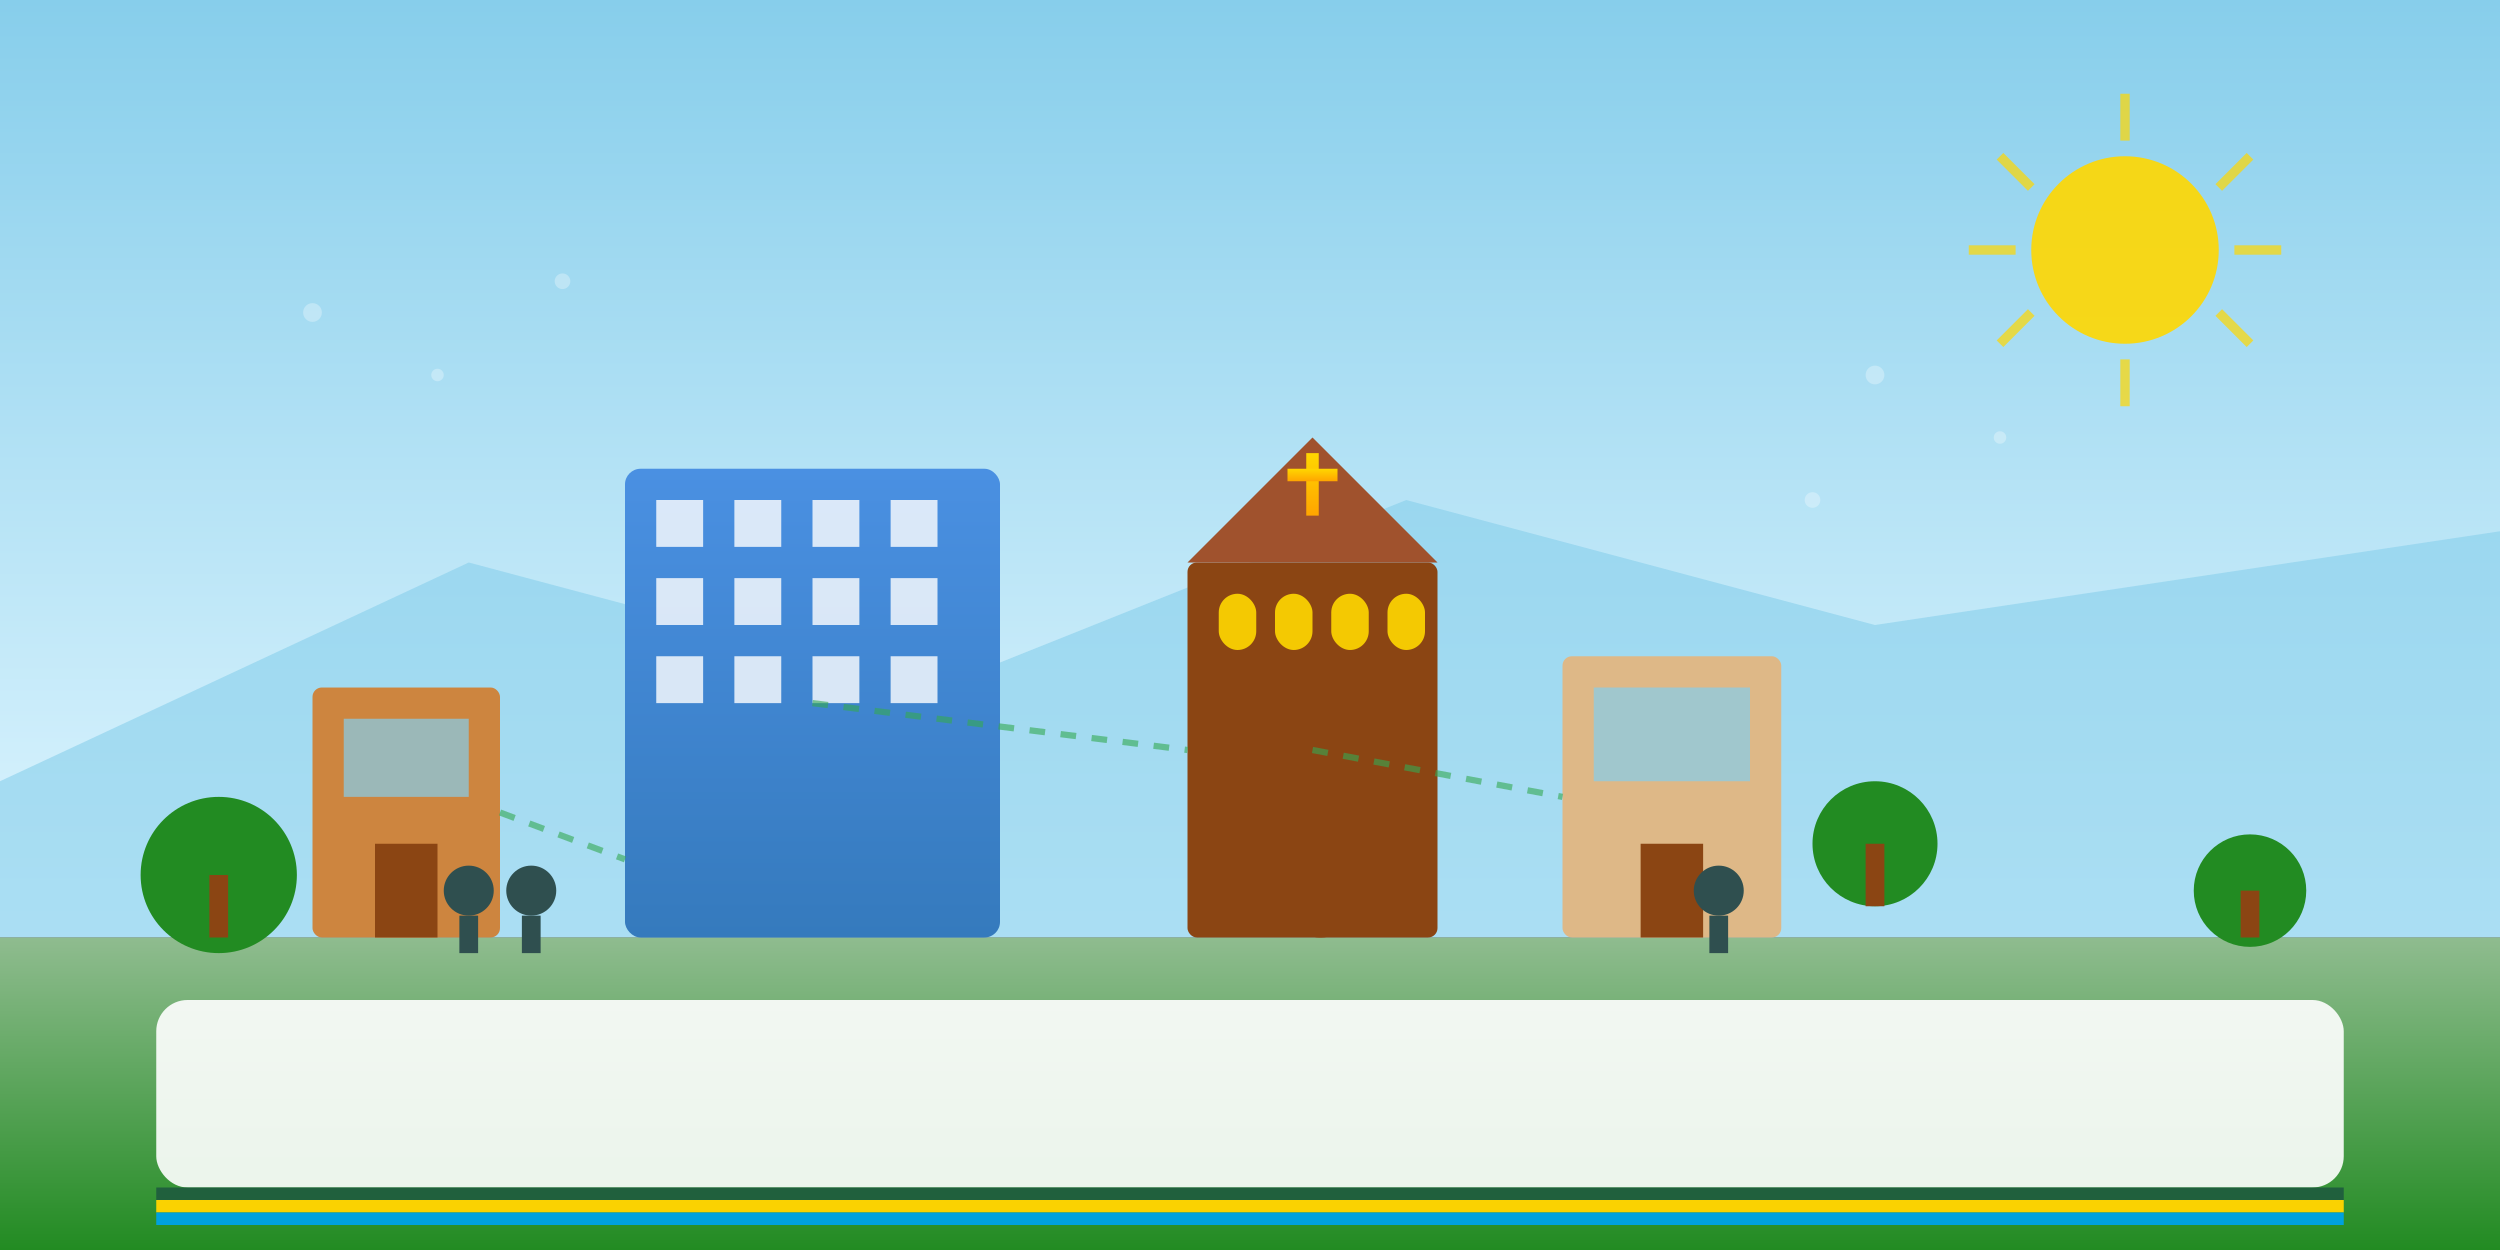 <svg viewBox="0 0 800 400" xmlns="http://www.w3.org/2000/svg">
  <rect x="0" y="0" width="800" height="400" fill="#333333" stroke="none"/>
  <defs>
    <linearGradient id="skyGradient" x1="0%" y1="0%" x2="0%" y2="100%">
      <stop offset="0%" style="stop-color:#87CEEB;stop-opacity:1" />
      <stop offset="100%" style="stop-color:#E0F6FF;stop-opacity:1" />
    </linearGradient>
    <linearGradient id="buildingGradient" x1="0%" y1="0%" x2="0%" y2="100%">
      <stop offset="0%" style="stop-color:#4A90E2;stop-opacity:1" />
      <stop offset="100%" style="stop-color:#357ABD;stop-opacity:1" />
    </linearGradient>
    <linearGradient id="groundGradient" x1="0%" y1="0%" x2="0%" y2="100%">
      <stop offset="0%" style="stop-color:#8FBC8F;stop-opacity:1" />
      <stop offset="100%" style="stop-color:#228B22;stop-opacity:1" />
    </linearGradient>
    <linearGradient id="crossGradient" x1="0%" y1="0%" x2="0%" y2="100%">
      <stop offset="0%" style="stop-color:#FFD700;stop-opacity:1" />
      <stop offset="100%" style="stop-color:#FFA500;stop-opacity:1" />
    </linearGradient>
  </defs>
  
  <!-- Sky Background -->
  <rect width="800" height="300" fill="url(#skyGradient)"/>
  
  <!-- Mountains in background -->
  <polygon points="0,250 150,180 300,220 450,160 600,200 800,170 800,300 0,300" fill="#87CEEB" opacity="0.6"/>
  
  <!-- Ground -->
  <rect x="0" y="300" width="800" height="100" fill="url(#groundGradient)"/>
  
  <!-- Modern building (representing Kingdom business) -->
  <rect x="200" y="150" width="120" height="150" fill="url(#buildingGradient)" rx="5"/>
  <rect x="210" y="160" width="15" height="15" fill="#ffffff" opacity="0.8"/>
  <rect x="235" y="160" width="15" height="15" fill="#ffffff" opacity="0.8"/>
  <rect x="260" y="160" width="15" height="15" fill="#ffffff" opacity="0.8"/>
  <rect x="285" y="160" width="15" height="15" fill="#ffffff" opacity="0.8"/>
  <rect x="210" y="185" width="15" height="15" fill="#ffffff" opacity="0.8"/>
  <rect x="235" y="185" width="15" height="15" fill="#ffffff" opacity="0.8"/>
  <rect x="260" y="185" width="15" height="15" fill="#ffffff" opacity="0.8"/>
  <rect x="285" y="185" width="15" height="15" fill="#ffffff" opacity="0.8"/>
  <rect x="210" y="210" width="15" height="15" fill="#ffffff" opacity="0.8"/>
  <rect x="235" y="210" width="15" height="15" fill="#ffffff" opacity="0.8"/>
  <rect x="260" y="210" width="15" height="15" fill="#ffffff" opacity="0.8"/>
  <rect x="285" y="210" width="15" height="15" fill="#ffffff" opacity="0.8"/>
  
  <!-- Church building -->
  <rect x="380" y="180" width="80" height="120" fill="#8B4513" rx="3"/>
  <polygon points="380,180 420,140 460,180" fill="#A0522D"/>
  
  <!-- Cross on church -->
  <rect x="418" y="145" width="4" height="20" fill="url(#crossGradient)"/>
  <rect x="412" y="150" width="16" height="4" fill="url(#crossGradient)"/>
  
  <!-- Church windows -->
  <rect x="390" y="190" width="12" height="18" fill="#FFD700" opacity="0.9" rx="6"/>
  <rect x="408" y="190" width="12" height="18" fill="#FFD700" opacity="0.9" rx="6"/>
  <rect x="426" y="190" width="12" height="18" fill="#FFD700" opacity="0.9" rx="6"/>
  <rect x="444" y="190" width="12" height="18" fill="#FFD700" opacity="0.9" rx="6"/>
  
  <!-- Church door -->
  <rect x="415" y="270" width="15" height="30" fill="#8B4513" rx="7"/>
  
  <!-- Small businesses/shops -->
  <rect x="100" y="220" width="60" height="80" fill="#CD853F" rx="3"/>
  <rect x="110" y="230" width="40" height="25" fill="#87CEEB" opacity="0.7"/>
  <rect x="120" y="270" width="20" height="30" fill="#8B4513"/>
  
  <rect x="500" y="210" width="70" height="90" fill="#DEB887" rx="3"/>
  <rect x="510" y="220" width="50" height="30" fill="#87CEEB" opacity="0.7"/>
  <rect x="525" y="270" width="20" height="30" fill="#8B4513"/>
  
  <!-- Trees -->
  <circle cx="70" cy="280" r="25" fill="#228B22"/>
  <rect x="67" y="280" width="6" height="20" fill="#8B4513"/>
  
  <circle cx="600" cy="270" r="20" fill="#228B22"/>
  <rect x="597" y="270" width="6" height="20" fill="#8B4513"/>
  
  <circle cx="720" cy="285" r="18" fill="#228B22"/>
  <rect x="717" y="285" width="6" height="15" fill="#8B4513"/>
  
  <!-- People silhouettes (representing community) -->
  <circle cx="150" cy="285" r="8" fill="#2F4F4F"/>
  <rect x="147" y="293" width="6" height="12" fill="#2F4F4F"/>
  
  <circle cx="170" cy="285" r="8" fill="#2F4F4F"/>
  <rect x="167" y="293" width="6" height="12" fill="#2F4F4F"/>
  
  <circle cx="550" cy="285" r="8" fill="#2F4F4F"/>
  <rect x="547" y="293" width="6" height="12" fill="#2F4F4F"/>
  
  <!-- Sun with rays -->
  <circle cx="680" cy="80" r="30" fill="#FFD700" opacity="0.9"/>
  <line x1="680" y1="30" x2="680" y2="45" stroke="#FFD700" stroke-width="3" opacity="0.7"/>
  <line x1="720" y1="50" x2="710" y2="60" stroke="#FFD700" stroke-width="3" opacity="0.7"/>
  <line x1="730" y1="80" x2="715" y2="80" stroke="#FFD700" stroke-width="3" opacity="0.7"/>
  <line x1="720" y1="110" x2="710" y2="100" stroke="#FFD700" stroke-width="3" opacity="0.7"/>
  <line x1="680" y1="130" x2="680" y2="115" stroke="#FFD700" stroke-width="3" opacity="0.7"/>
  <line x1="640" y1="110" x2="650" y2="100" stroke="#FFD700" stroke-width="3" opacity="0.7"/>
  <line x1="630" y1="80" x2="645" y2="80" stroke="#FFD700" stroke-width="3" opacity="0.7"/>
  <line x1="640" y1="50" x2="650" y2="60" stroke="#FFD700" stroke-width="3" opacity="0.7"/>
  
  <!-- Connecting lines (representing network/community) -->
  <line x1="260" y1="225" x2="380" y2="240" stroke="#34A853" stroke-width="2" opacity="0.6" stroke-dasharray="5,5"/>
  <line x1="420" y1="240" x2="500" y2="255" stroke="#34A853" stroke-width="2" opacity="0.6" stroke-dasharray="5,5"/>
  <line x1="160" y1="260" x2="200" y2="275" stroke="#34A853" stroke-width="2" opacity="0.6" stroke-dasharray="5,5"/>
  
  <!-- Title text area (subtle background) -->
  <rect x="50" y="320" width="700" height="60" fill="#ffffff" opacity="0.9" rx="10"/>
  
  <!-- Rwanda flag colors accent -->
  <rect x="50" y="380" width="700" height="4" fill="#20603D"/>
  <rect x="50" y="384" width="700" height="4" fill="#FAD201"/>
  <rect x="50" y="388" width="700" height="4" fill="#00A1DE"/>
  
  <!-- Subtle geometric pattern overlay -->
  <circle cx="100" cy="100" r="3" fill="#ffffff" opacity="0.3"/>
  <circle cx="140" cy="120" r="2" fill="#ffffff" opacity="0.3"/>
  <circle cx="180" cy="90" r="2.5" fill="#ffffff" opacity="0.3"/>
  <circle cx="600" cy="120" r="3" fill="#ffffff" opacity="0.3"/>
  <circle cx="640" cy="140" r="2" fill="#ffffff" opacity="0.3"/>
  <circle cx="580" cy="160" r="2.5" fill="#ffffff" opacity="0.3"/>
</svg> 